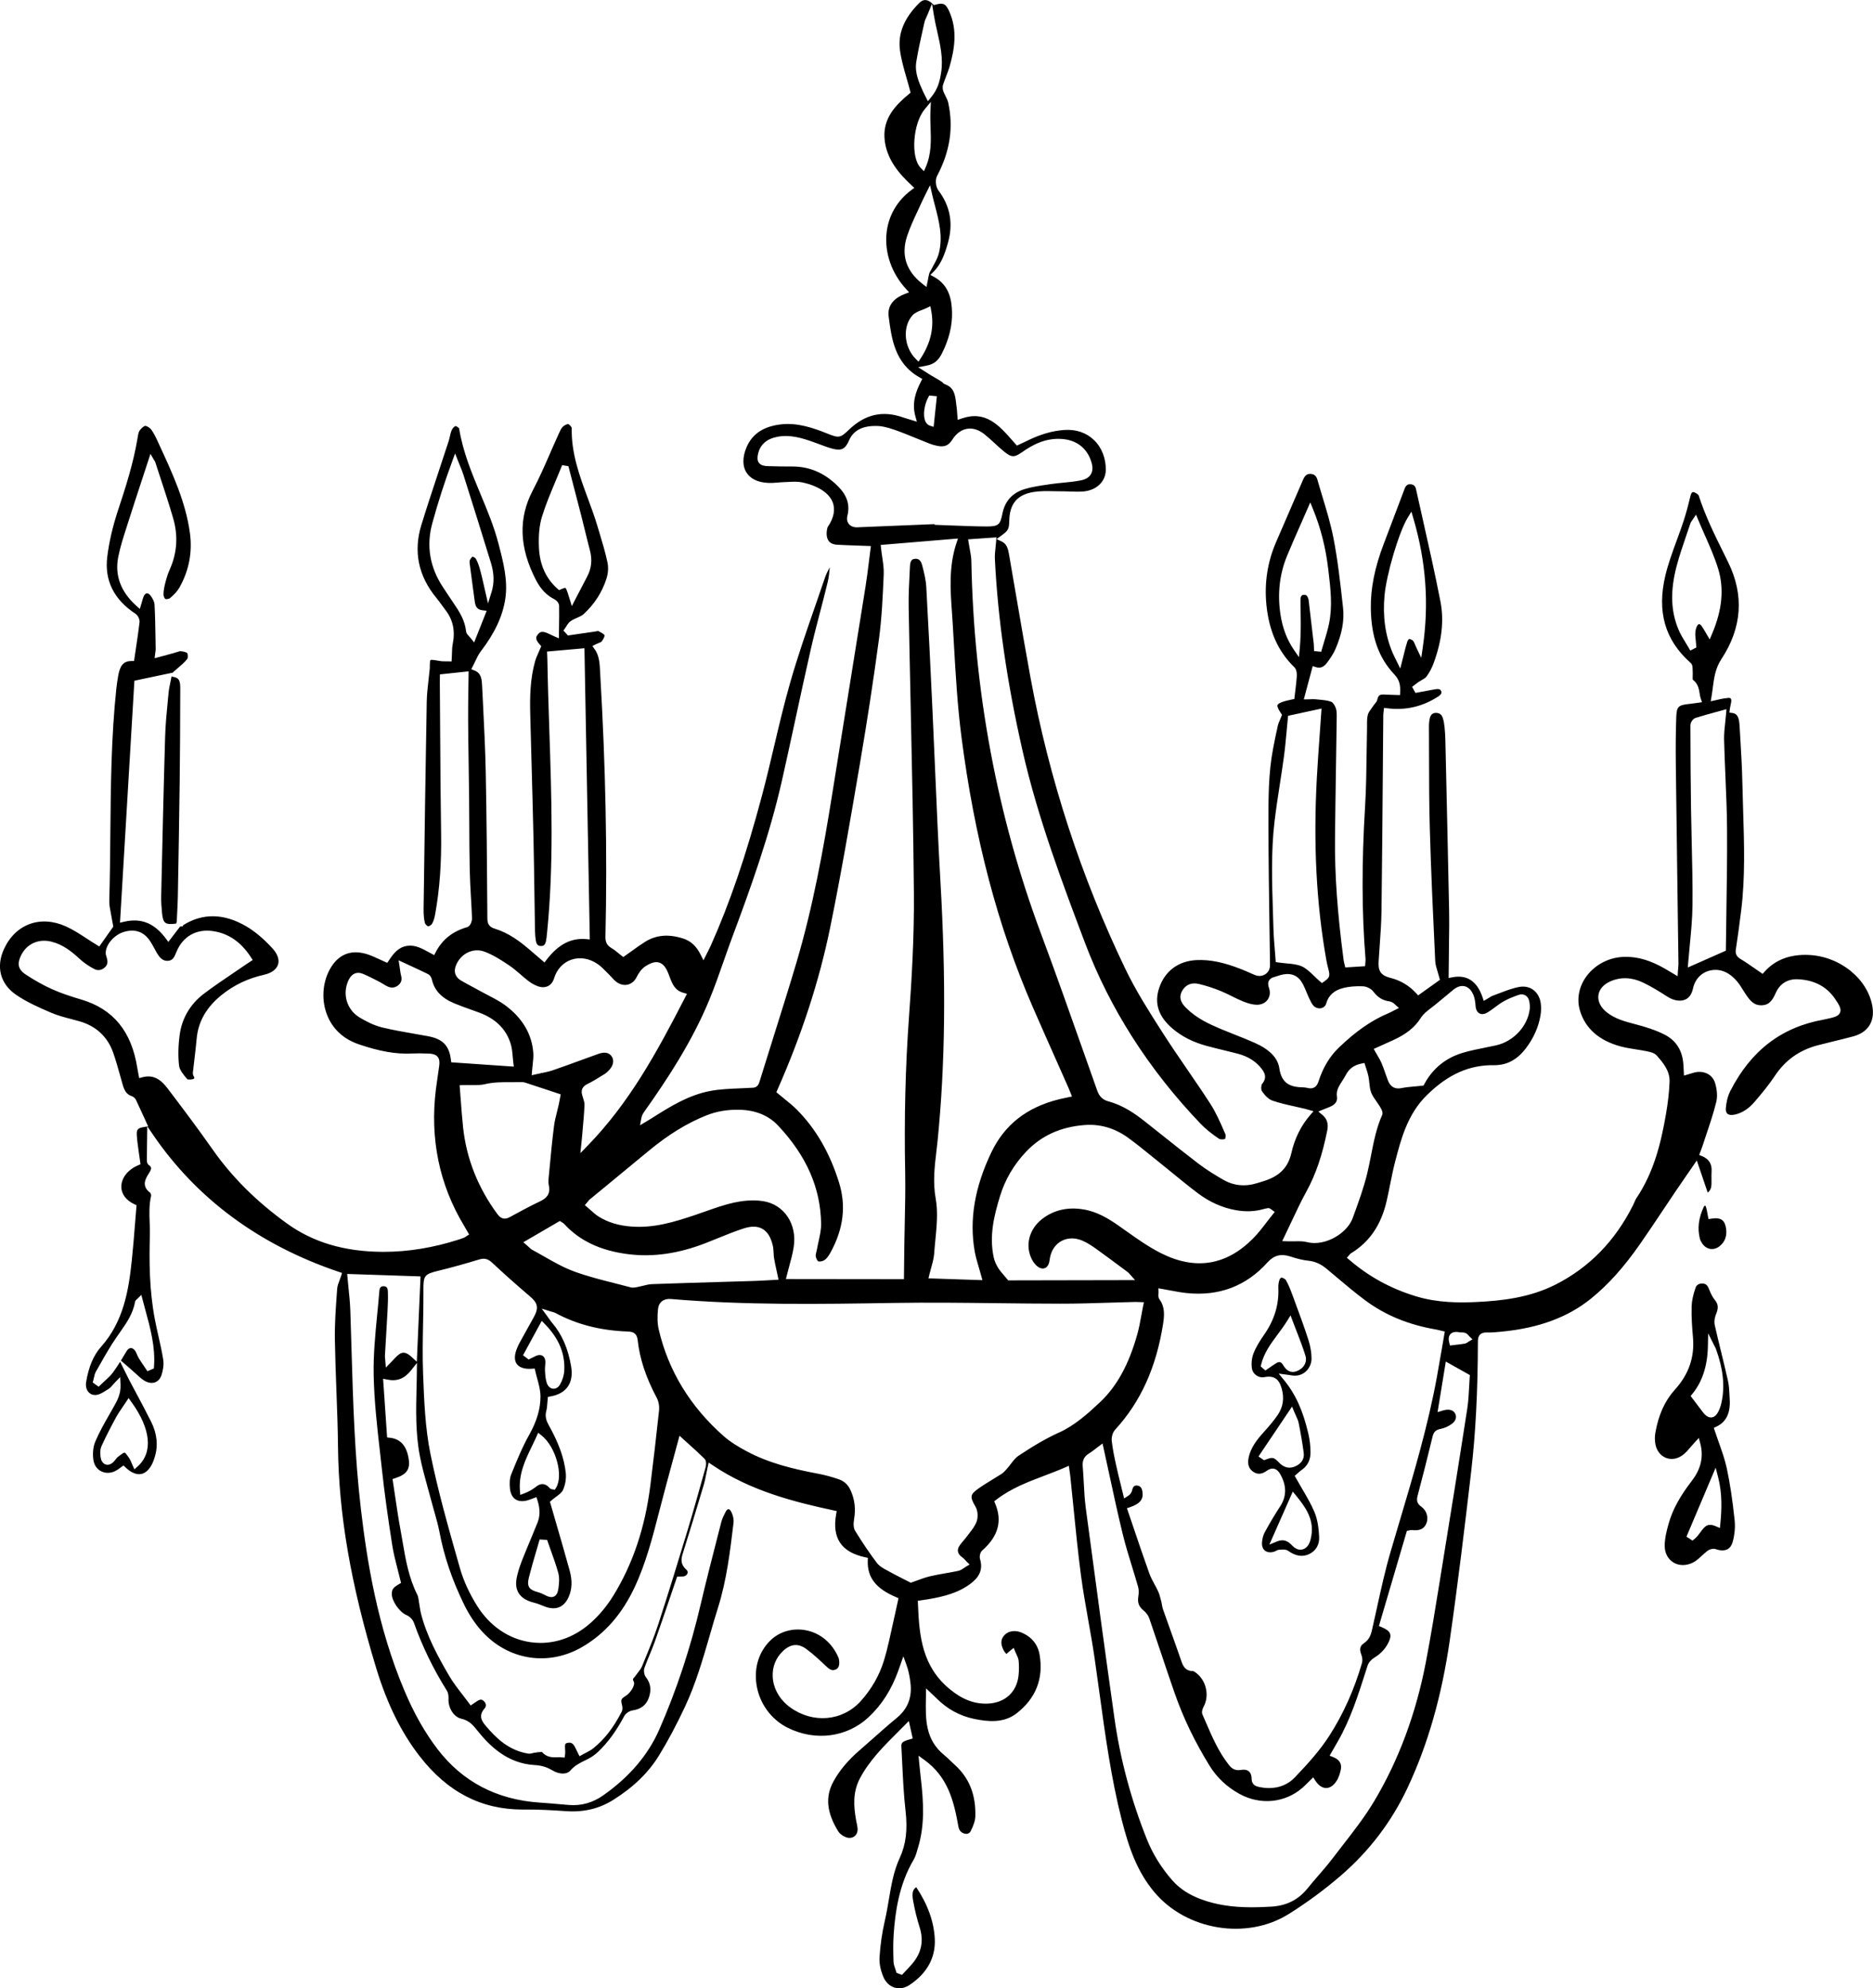 <?xml version="1.0" encoding="UTF-8"?>
<svg id="Layer_2" data-name="Layer 2" xmlns="http://www.w3.org/2000/svg" viewBox="0 0 367.441 389.981">
  <g id="Layer_1-2" data-name="Layer 1">
    <g>
      <path d="m354.755,187.3c-3.622-.14-6.513.967-8.596,3.3l-.37.415-.46-.314c-.332-.226-.658-.452-.98-.676l-.183-.127c-.92-.641-1.781-1.242-2.688-1.783-.802-.479-1.076-1.032-.941-1.908.347-2.269.678-4.686,1.041-7.608.801-6.449.593-13.064.391-19.463-.058-1.819-.115-3.618-.151-5.416-.061-3.155-.254-6.37-.441-9.48l-.113-1.899c-.1-1.69-.473-2.365-1.377-2.49l-.62-.087.078-.62c.036-.287.098-.572.158-.847.097-.436.195-.887.103-1.144-.097-.261-.207-.341-1.14-.19-.153.024-.266.041-.376.055-.32.039-.645.117-.989.199-.221.053-.397.095-.579.134l-.918.199.159-.926c.095-.551.164-1.094.234-1.628l.009-.073c.257-1.975.498-3.834,1.7-5.66,4.042-6.148,4.486-12.537,1.319-18.989l-.787-1.595c-1.824-3.686-3.706-7.488-4.992-11.486-.062-.191-.639-.617-1.049-.674-.117-.013-.377-.051-.593.856-.473,1.99-.889,3.502-1.351,4.903-.408,1.242-.865,2.488-1.307,3.693-.834,2.271-1.68,4.574-2.234,6.892-1.7,7.107-.083,12.716,4.943,17.145.384.339.392.862.399,1.282.002.123.003.214.011.295.028.283.016.605.005.889-.017.447-.011.727.016.835,1.044.789,1.206,1.826,1.337,2.662.06.385.113.718.222,1.029l.257.733-1.311.182c-.397.057-.733.105-1.071.14-2.324.236-2.599.509-2.677,2.666-.101,2.753-.128,5.78-.084,9.525.102,8.521.219,17.042.336,25.563l.179,13.147c.004.316-.026.638-.054.95l-.012.135c-.011.127-.022.26-.032.404l-.071,1.029-1.56-.929c-.309-.185-.573-.342-.839-.496-2.839-1.652-5.334-2.408-7.89-2.373-3.001.021-5.832,1.44-7.576,3.797-1.494,2.019-1.966,4.471-1.294,6.727,1.051,3.529,3.744,5.901,8.008,7.051.957.259,1.976.417,2.962.571.662.102,1.343.208,2.024.347l.093.018c.675.137,1.509.305,1.99.852,1.153,1.313,2.589,2.947,2.508,5.133-.075,1.992-.31,4.1-.72,6.442-.958,5.489-2.325,11.28-5.811,16.438-.143.209-.248.463-.36.732-.078.183-.155.364-.241.539-3.494,7.029-8.622,12.291-15.242,15.64-5.103,2.581-10.602,3.17-15.309,3.404-3.57.177-7.804.185-12.087-1.117-4.929-1.499-9.196-3.834-13.048-7.139l-.486-.419.495-.572c.064-.083.162-.21.322-.308,3.615-2.191,5.896-5.536,6.979-10.225.24-1.049.45-2.082.679-3.228.306-1.522.623-3.095,1.026-4.64,1.127-4.318,2.404-9.209,6.196-12.924,4.175-4.094,8.347-5.947,13.196-5.867,2.459.013,4.469-1.041,6.157-3.23,1.541-1.998,2.523-4.167,2.92-6.449.154-.892.172-1.768.054-2.532-.166-1.096-.692-2.012-1.48-2.582-.746-.539-1.674-.734-2.671-.565-1.284.218-2.565.71-3.803,1.186-.497.191-.994.382-1.494.557-.191.067-.393.196-.625.345-.159.101-.289.183-.43.265l-.667.387-.25-.731c-1.068-3.129-3.05-4.441-5.883-3.898l-.763.146.029-2.489c.013-1.046.025-2.062.033-3.077.005-.525.012-1.05.018-1.575l.008-.628c.024-1.636.051-3.49.015-5.267-.202-10.03-.43-20.06-.658-30.091l-.081-3.551c-.019-.866-.075-1.74-.164-2.595-.074-.684-.176-1.22-.324-1.687-.221-.7-.663-1.041-1.352-1.041-.018,0-.036,0-.055 0-.619.017-.989.359-1.165,1.078-.111.456-.162,1.002-.159,1.671.01,1.838.013,3.677.016,5.516v.14c.008,4.676.016,9.511.15,14.26.234,8.404.636,16.932,1.024,25.18l.04.842c.031.66.244,1.35.471,2.079l.033.108c.105.346.213.7.305,1.065l.107.42-4.265,3.048-.38-.413c-1.412-1.535-3.082-2.528-5.108-3.036-2.03-.507-2.367-1.572-2.263-3.239.059-.963.128-1.927.196-2.891.166-2.332.337-4.725.366-7.072.115-8.922.186-17.999.256-26.776l.001-.224c.029-3.775.059-7.55.092-11.325.001-.195.027-.391.051-.574l.095-.838.638.077c3.612.445,6.868-.31,9.97-2.294.859-.549.667-.939.575-1.125-.133-.274-.313-.467-1.285-.289l-3.731.692-.657-1.184.657-.51c.179-.143.362-.286.552-.417.197-.136.413-.258.628-.38.418-.236.781-.441.97-.694.567-.76,1.058-1.678,1.417-2.655,1.621-4.413,2.057-8.371,1.332-12.098-1.064-5.469-2.349-11.164-3.483-16.189-.439-1.946-.876-3.892-1.308-5.839-.135-.613-.472-.918-1.06-.96-.481-.036-.885.107-1.185.901l-1.332,3.526c-.919,2.433-1.837,4.865-2.765,7.293-1.755,4.591-2.581,8.724-2.524,12.637.082,5.58,1.549,9.693,4.617,12.943,1.028,1.086,1.198,2.156,1.138,3.429l-.029.625-1.411-.044c-.558-.016-1.098-.032-1.637-.06-.957-.05-1.197.126-1.415,1.027-.079.326-.282.561-.446.749-.073.084-.125.142-.164.204-.144.221-.302.437-.463.651-.336.454-.652.882-.77,1.314-.169.627-.165,1.318-.161,2.05.001.26.002.518-.004.774-.038,1.63-.06,3.261-.081,4.893-.045,3.368-.09,6.82-.297,10.208-.683,11.169-.656,20.967.083,29.954.018.209,0,.417-.023.647l-.059.803-3.886.248-.189-.777c-.053-.206-.104-.405-.131-.607-1.229-9.268-1.768-16.863-1.698-23.899.047-4.712.12-9.423.192-14.135l.029-1.865c.038-2.497.076-4.994.108-7.491l.002-.21c.011-.655.022-1.325-.164-1.861-.204-.587-.607-1.153-.896-1.263-.712-.269-1.56-.346-2.381-.422-.268-.024-.512-.047-.753-.074-.293-.033-.604-.018-.932-.001-.196.009-.343.016-.488.018l-.839.013,1.748-6.526.63.197c.883.275,1.553-.002,2.238-.932.552-.75,1.172-1.647,1.59-2.609,1.282-2.96,1.771-5.599,1.497-8.067l-.056-.512c-.488-4.409-.987-8.913-1.841-13.271-.523-2.659-1.327-5.318-2.104-7.891l-.04-.133c-.334-1.106-.668-2.211-.98-3.32-.208-.739-.593-1.097-1.25-1.159-.743-.073-1.188.246-1.574,1.136-1.56,3.599-3.117,7.199-4.673,10.801l-.648,1.5c-1.651,3.822-2.283,7.913-1.876,12.158.501,5.2,2.296,9.229,5.487,12.317.497.482.513,1.363.478,1.845-.065.919-.173,1.811-.289,2.755l-.195,1.631-.453.09c-1.728.345-2.682.71-2.835,1.084-.075.184-.017.621.685,1.647l.19.277-.124.313c-.073.188-.151.37-.227.548l-.04.094c-.163.377-.332.765-.419,1.135-.353,1.507-.65,3.025-.948,4.579-.925,4.818-.913,9.82-.902,14.657l.002.939c.01,6.319.104,12.748.194,18.967l.019,1.287c.031,2.191.063,4.382.091,6.573.01.742-.321,1.392-.908,1.784-.603.402-1.395.456-2.117.143l-.741-.324c-.66-.291-1.317-.581-1.972-.836-3.392-1.325-6.056-1.869-8.65-1.749-3.53.149-6.202,2.109-7.329,5.379-1.055,3.056-.193,5.703,2.633,8.092,1.779,1.506,3.902,2.59,6.486,3.313,1.143.321,2.325.605,3.467.88.926.222,1.842.442,2.752.682,2.054.544,3.591,1.502,4.697,2.93.446.577,1.276,1.65.13,3.014-.202.241-.24,1.078-.062,1.358.61.951,1.376,1.661,2.047,1.899,1.431.506,2.965.844,4.448,1.17.641.141,1.282.282,1.918.437.162.039.324.086.498.137l1.234.353-.651.753c-1.803,2.084-3.047,4.599-3.697,7.475-.839,3.718-3.439,4.936-6.123,5.698-.117.033-.233.07-.349.107l-.194.061c-2.39.75-4.64.528-6.694-.657-1.388-.799-3.193-1.879-4.847-3.141-2.423-1.85-4.913-3.831-7.109-5.579-1.14-.908-2.281-1.816-3.426-2.718-1.915-1.509-4.258-3.156-7.118-3.924-1.138-.307-1.805-.947-2.229-2.141-.845-2.38-1.686-4.761-2.526-7.142-2.737-7.753-5.568-15.77-8.504-23.64-8.584-23.004-13.178-47.578-13.654-73.041-.013-.749-.156-1.518-.306-2.333-.079-.422-.156-.84-.221-1.27l-.102-.68,5.545-.388-.054.731c-.03.407-.072.805-.113,1.197-.085.78-.169,1.563-.134,2.311.579,11.811,2.363,24.151,5.45,37.723,2.982,13.101,7.894,26.105,12.229,37.578,4.876,12.901,12.497,24.827,22.655,35.454.95.994,2.138,1.965,3.634,2.968.241.163.965.169,1.207.008.045-.078.151-.677.034-.94l-.193-.442c-.819-1.876-1.661-3.801-2.761-5.503-1.444-2.235-2.978-4.473-4.462-6.638l-.062-.091c-1.651-2.408-3.358-4.898-4.966-7.418-2.498-3.911-5.083-7.956-7.124-12.193-8.713-18.086-14.983-37.309-18.635-57.136-.98-5.325-1.909-10.749-2.808-15.995l-.051-.298c-.456-2.665-.912-5.328-1.376-7.991-.198-1.135-.432-2.043-1.47-2.53l-.975-.458.873-.631c1.458-1.055,1.579-1.282,1.625-3.041.086-3.27,1.586-5.035,4.721-5.555,1.309-.217,2.658-.189,3.962-.16l.191.004c.414.009.828.017,1.241.014.508-.007.994.012,1.486.03l.208.007c.9.031,1.791.061,2.639.002,2.589-.18,4.433-1.894,4.484-4.166.051-2.308-.796-4.471-2.322-5.934-1.501-1.436-3.494-2.117-5.767-1.967-2.367.151-4.779.851-7.376,2.14-.338.168-.68.326-1.015.48l-.959.446-.78-.885c-2.747-3.119-5.338-6.063-10.06-4.43l-.777.269-.101-1.345c-.023-.347-.044-.67-.089-.99-.037-.262-.069-.527-.099-.792-.209-1.793-.374-3.209-2.253-3.886-.237-.086-.373-.258-.452-.374-.483-.324-.946-.593-1.395-.853l-.874-.51c-.176-.105-.348-.214-.594-.373l-1.896-1.207,1.585-.295c1.703-.316,2.461-1.19,3.076-2.405,1.384-2.732,2.051-5.456,1.983-8.096-.06-2.351-.512-5.26-3.502-6.902l-.742-.408.598-.597c1.599-1.594,2.302-3.759,2.836-5.663,1.077-3.836.469-7.207-1.859-10.306-.543-.723-.668-2.08-.262-2.849,2.534-4.797,3.248-9.497,2.183-14.366-.092-.42-.308-.852-.517-1.271-.158-.319-.314-.635-.437-.957-.162-.426-.18-.935-.05-1.328.171-.512.366-1.017.56-1.522.284-.74.569-1.482.773-2.218.867-3.126,1.535-6.821-.092-10.526-.692-1.576-1.17-1.828-2.696-1.414l-.34.093-.259-.242c-1.013-.943-1.805-.988-2.645-.148-2.961,2.963-4.193,5.981-3.765,9.226.238,1.805.744,3.559,1.278,5.416l.025.088c.233.811.468,1.628.68,2.457l.1.39-.311.257c-2.652,2.184-5.068,4.741-4.806,8.633.279,4.114,2.976,7.109,5.293,9.259l.558.52-.612.455c-2.797,2.08-4.517,5.099-4.843,8.499-.37,3.841,1.018,7.795,3.806,10.847l.625.685-.866.334c-1.613.622-3.469,1.891-3.143,4.403.556,4.319,1.187,9.215,6.066,11.949l.531.298-.276.543c-.946,1.849-1.814,4.095-1.095,6.732l.305,1.113-1.761-.539c-.387-.116-.678-.203-.964-.304-3.984-1.397-7.451-.608-10.594,2.416-1.686,1.622-1.962,1.674-4.219.767-2.69-1.08-5.835-2.198-9.145-1.81-3.414.402-5.613,1.867-6.724,4.479-.851,2.001-.828,3.809.064,5.09.938,1.344,2.747,2.026,5.097,1.907.348-.017.695-.045,1.042-.073.479-.039.968-.079,1.452-.091.247-.006.496-.019.746-.032.811-.04,1.648-.084,2.471.088,3.095.649,5.283,2.057,6.003,3.863.588,1.471.255,3.137-.99,4.954-.293,1.045-.216,2.057.203,2.648.329.463.891.723,1.669.771,1.104.068,2.23.107,3.319.145l3.317.116-.092.693c-.103.779-.197,1.546-.291,2.304l-.022.172c-.206,1.66-.402,3.228-.657,4.819-1.154,7.241-2.321,14.48-3.487,21.719-1.02,6.329-2.039,12.657-3.05,18.987-1.69,10.559-3.709,21.873-7.028,33.064-1.428,4.812-2.96,9.677-4.441,14.382-.961,3.05-1.906,6.054-2.832,9.065-.315,1.027-1.061,1.043-1.506,1.053l-.203.007c-.698.041-1.404.071-2.111.1-1.92.08-3.907.162-5.782.51-4.316.801-8.117,3.209-11.471,5.334-.241.154-.487.301-.733.447l-1.587.956.253-1.385c.117-.63.402-1.033.631-1.356,4.366-6.159,9.289-13.571,12.716-21.881,1.023-2.478,1.928-5.061,2.803-7.559.542-1.547,1.1-3.139,1.681-4.694,3.605-9.649,7.329-19.978,9.776-30.827.927-4.105,1.831-8.288,2.706-12.334l.07-.324c.923-4.264,1.877-8.672,2.861-12.997.554-2.446,1.198-4.91,1.82-7.293.488-1.868,1.025-3.918,1.509-5.942.218-.913.311-1.899.4-2.852.001-.005.001-.01.002-.016-.349.654-.702,1.319-.927,1.986-.638,1.883-1.289,3.762-1.942,5.641-1.684,4.847-3.424,9.86-4.866,14.881-1.191,4.146-2.202,8.428-3.18,12.568-.711,3.018-1.512,6.419-2.377,9.67-3.119,11.742-6.316,21.108-10.06,29.476-.147.33-.311.653-.505,1.035l-.925,1.845-.568-1.133c-.84-1.673-1.933-2.674-3.439-3.15-2.865-.904-5.296-.691-7.436.648-.906.569-1.76,1.185-2.666,1.838-.415.299-.822.593-1.237.884l-.381.267-.37-.283c-.184-.141-.368-.291-.556-.445-.445-.364-.911-.747-1.393-1.024-1.07-.615-1.201-1.454-1.183-2.27.374-16.456.039-33.284-1.024-51.446l-.029-.56c-.081-1.59-.158-3.089-1.077-4.372l-.431-.599.657-.335c.186-.095.38-.175.566-.251.236-.096.529-.214.605-.317.443-.598.59-1.072.551-1.205-.074-.249-.897-.673-1.206-.832-.07-.019-.364.041-.477.063-.105.02-.207.038-.306.053-1.201.168-2.4.345-3.601.522l-1.586.233-.892-.968.31-.421c.083-.115.16-.241.238-.368.24-.392.494-.806.91-1.085.394-.264.823-.454,1.24-.636.498-.22.963-.426,1.283-.721,2.096-1.933,3.595-4.255,4.452-6.9.344-1.058.426-2.217.225-3.18-.408-1.959-1.004-3.933-1.581-5.842l-.409-1.363c-.537-1.808-1.21-3.628-1.861-5.389-1.627-4.401-3.3-8.925-3.169-13.851-.018-.152-.447-.675-.679-.734-.172-.042-.717.171-1.072.512-.321.311-.546.818-.765,1.308l-.124.275c-.545,1.191-1.07,2.391-1.593,3.592-1.051,2.409-2.138,4.9-3.389,7.273-2.894,5.492-2.694,11.262.614,17.642.913,1.761,2.086,2.984,3.587,3.739.385.192.932.718.944,1.283.024,1.334.005,2.657-.015,4.058l-.033,2.33-.871-.374c-.22-.094-.446-.204-.673-.315-1.464-.71-2.078-.882-2.744.147-.317.49-.164.974.561,1.785l.267.298-.153.368c-.129.313-.261.611-.391.901-.263.593-.5,1.128-.653,1.664-.989,3.481-1.046,7.065-.96,10.419.064,2.506.133,5.012.2,7.518l.042,1.525c.137,4.98.273,9.953.385,14.925.086,3.843.143,7.75.197,11.528.033,2.303.067,4.608.107,6.912.011.743.065,1.389.162,1.976.153.917.564,1.059.986,1.077.402.018.817-.079,1.007-.96.101-.47.148-.971.193-1.457l.03-.296c1.322-13.091.874-26.465.443-39.399l-.005-.128c-.153-4.604-.311-9.364-.388-14.045-.003-.21-.014-.42-.022-.588l-.043-.882,7.339-.65,1.053,57.114-.704-.063c-2.99-.263-5.451,1.021-7.782,4.047l-.408.53-1.746-1.498c-.451-.386-.889-.763-1.33-1.137-1.773-1.507-3.952-3.159-6.666-3.986-1.042-.318-1.451-.874-1.46-1.982l-.015-2.007c-.062-8.708-.127-17.711-.304-26.667-.09-4.563-.322-9.173-.546-13.632l-.158-3.177c-.067-1.405-.125-2.618-1.488-3.171l-.648-.262.324-.62c.144-.274.273-.549.4-.819l.049-.103c.33-.702.638-1.358,1.093-1.954,2.76-3.614,4.289-6.887,4.809-10.302.549-3.59-.39-7.195-1.298-10.682l-.056-.213c-.855-3.291-2.195-6.505-3.491-9.613-1.725-4.137-3.498-8.395-4.213-12.936-.057-.105-.543-.453-.703-.453-.113.015-.52.33-.706.712-.19.391-.295.846-.406,1.328-.077.333-.157.674-.263,1.002-.608,1.869-1.226,3.734-1.844,5.598-1.165,3.515-2.369,7.144-3.476,10.733-1.61,5.225-.607,10.068,2.98,14.396.388.467.746.964,1.093,1.444.224.312.45.624.683.929,1.454,1.899,1.906,4.077,1.38,6.659-.106.519-.122,1.074-.14,1.715-.011.358-.022.692-.044,1.047l-.036.616-.619-.021c-.093-.003-.196-.002-.313-.001-.461.008-.934.01-1.406-.077-.524-.097-1.617-.296-1.796-.172-.144.149-.141,1.185-.14,1.627,0,.084-.012.167-.026.249-.069.7-.145,1.361-.22,2.021-.159,1.398-.324,2.832-.35,4.254-.242,13.324-.423,26.289-.618,40.643-.015,1.134.07,2.028.267,2.812.055.214.462.589.624.611.141.015.595-.218.748-.464.362-.585.53-1.34.637-1.933.871-4.84,1.25-10.007,1.159-15.795-.107-6.862-.151-13.842-.192-20.591l-.003-.437c-.017-2.824-.035-5.646-.056-8.47-.001-.275.003-.548.006-.799l.012-.922,5.631-.597-.008.713c-.011.927-.025,1.85-.04,2.771-.031,1.962-.063,3.992-.05,5.984.018,2.815.059,5.632.101,8.448l.005.338c.032,2.139.064,4.279.087,6.419.019,1.815.028,3.63.036,5.445.011,2.754.024,5.876.09,8.948.039,1.788.143,3.593.242,5.339.076,1.327.151,2.654.201,3.981.018.507-.252,1.588-.957,1.79-2.855.82-4.872,2.427-6.165,4.913l-.298.571-1.027-.556c-1.417-.774-2.748-1.502-4.309-1.256-1.727.276-2.673,1.519-3.568,2.878l-.295.447-.489-.215c-.374-.163-.735-.329-1.088-.493-.73-.337-1.419-.655-2.121-.899-3.103-1.076-5.625-.245-7.294,2.404-1.644,2.61-2.004,6.101-.937,9.11.72,2.032,2.404,4.736,6.345,6.076,4.091,1.392,7.288,1.949,10.355,1.801.988-.048,2.061-.042,3.377.016.614.027,1.299.123,1.719.621.418.496.394,1.184.317,1.791-.095.737-.204,1.471-.314,2.206l-.03.198c-.11.741-.219,1.482-.31,2.226-1.183,9.657.663,18.624,5.488,26.653.175.292.344.587.511.881l.521.907-.71.458c-.105.071-.208.143-.347.195-.3.117-.608.222-.916.322-4.99,1.611-9.97,2.428-14.799,2.428l-.241-.001c-7.478-.043-13.608-1.868-18.747-5.58-5.982-4.321-10.746-9.067-14.565-14.508-2.911-4.151-5.97-8.205-8.854-12.002-1.522-2.003-2.985-2.648-4.885-2.158l-.655.169-.217-1.133c-.065-.329-.118-.598-.159-.868-1.121-7.161-4.718-11.548-10.993-13.408-1.843-.547-3.809-1.169-5.686-2.01-1.727-.775-3.492-1.758-5.25-2.925-1.779-1.183-1.468-2.494-.866-3.734,1.088-2.24,3.406-3.299,5.901-2.693,2.273.551,3.983,1.917,5.495,3.312.894.825,1.94,1.55,3.026,2.096.663.333,1.422.195,2.028-.367.507-.467.615-1.05.351-1.892l-.03-.096c-.08-.247-.179-.557-.17-.894.054-1.655,1.711-3.522,3.62-4.077,2.032-.594,3.727-.056,4.9,1.552.407.558.731,1.159,1.044,1.741l.072.131c.129.237.257.475.393.707.645,1.109,1.247,1.561,2.075,1.561,1.009-.013,1.333-.652,1.751-1.703,1.226-3.072,3.916-4.618,7.193-4.13,3.056.455,5.492,2.136,7.446,5.139l.344.528-.841.554c-.205.134-.391.255-.574.381-.824.57-1.657,1.132-2.489,1.694-1.882,1.272-3.829,2.586-5.679,3.989-2.675,2.03-4.317,4.829-4.748,8.095-.288,2.176-.326,4.198-.114,6.012.097.845.858,1.784,1.63,2.674.09.045.708.101,1.14-.044.116-.038.194-.1.217-.17.031-.091-.011-.23-.115-.386-.223-.328-.172-.706-.135-.982l.017-.123c.08-.718.164-1.441.25-2.166.159-1.342.323-2.729.446-4.098.307-3.394,1.942-6.224,4.999-8.652,2.394-1.904,5.077-3.172,8.201-3.879,1.481-.335,2.463-1.05,2.765-2.013.296-.943-.09-2.064-1.088-3.156-1.722-1.888-3.457-3.348-5.158-4.342-4.382-2.557-8.555-2.624-12.404-.198l-.011.208-.457.03c-.025.011-.062.018-.104.022l-2.297,3-.502-.672c-2.254-3.016-4.847-4.061-8.158-3.287l-.828.194,2.826-47.465,7.411-1.562-.014.076.291-.265c.246-.223.498-.439.749-.654l.101-.086c.68-.58,1.321-1.127,1.828-1.769.147-.187.164-.868-.011-1.165-.049-.064-.452-.284-1.228-.36-.224-.021-.524.08-.842.186-.176.06-.346.118-.513.162-.686.183-1.37.369-2.109.57l-1.698.46.115-.935c.016-.126.031-.235.045-.331l.012-.084c.026-.165.044-.268.041-.372l-.036-2.128c-.033-2.185-.068-4.444-.189-6.69-.026-.479-.313-1.117-.789-1.749-.231-.306-.501-.469-.741-.438-.247.033-.474.266-.621.637-.109.274-.188.557-.281.885l-.045.159c-.038.134-.078.273-.122.417l-.29.958-.743-.672c-3.018-2.735-4.193-5.933-3.493-9.505.379-1.936.988-3.827,1.577-5.656l.325-1.015c.944-2.974,1.942-6.009,2.822-8.686l1.598-4.878.713,1.218c.029.034.174.222.253.465.331,1.028.668,2.053,1.005,3.077.847,2.576,1.722,5.235,2.488,7.88.994,3.428.772,6.794-.661,10.003-.328.734-.605,1.553-.847,2.502-.191.746-.396,1.61-.393,2.433.001.371.246.815.342.874.161.08.728.013.909-.139.88-.729,1.497-1.422,1.889-2.119,1.868-3.325,2.555-6.919,2.044-10.682-.828-6.076-3.421-11.687-5.929-17.113l-.214-.47c-.419-.917-.844-1.849-1.401-2.64-.303-.433-.949-.784-1.207-.784-.004,0-.008 0-.011 0-.2.009-.699.34-1.111.936-.221.321-.302.836-.38,1.334l-.044.268c-.806,4.779-2.26,9.36-3.805,14.021-1.048,3.16-1.758,6.23-2.114,9.128-.566,4.629,1.3,8.388,5.545,11.17.489.321.856,1.115.786,1.699-.215,1.778-.478,3.548-.734,5.259l-.34,2.301-.543.005c-1.51.015-2.236.857-2.589,3.003-.125.757-.253,1.562-.338,2.352-1.008,9.427-1.097,19.081-1.182,28.416-.038,4.301-.077,8.688-.204,13.054-.015.524.009.974.074,1.377.137.838.294,1.675.456,2.526l.255,1.365-2.75,3.896-.505-.309c-.656-.399-1.299-.817-1.937-1.234-1.389-.906-2.7-1.762-4.131-2.403-4.987-2.238-9.86-.455-12.117,4.435-1.614,3.498-.737,6.853,2.347,8.975,2.071,1.426,4.464,2.492,6.938,3.548,1.236.528,2.596.885,3.912,1.23.531.14,1.061.279,1.588.429,3.296.941,5.531,3.026,6.645,6.198.51,1.456.93,2.958,1.336,4.41.168.611.327,1.174.489,1.737.358,1.237.742,1.971,1.742,2.311.377.128.735.435.89.764.54,1.136,1.064,2.282,1.586,3.431l.8,1.756-.145.025,1.1,1.613c8.605,12.603,20.885,21.661,36.498,26.92l.59.199-.186.593c-.087.27-.189.541-.293.813-.221.574-.44,1.138-.477,1.667l-.07.977c-.211,2.94-.429,5.979-.383,8.959.052,3.27.175,6.6.294,9.82l.004.114c.139,3.682.279,7.449.317,11.157.135,13.265,2.521,27.074,7.51,43.458,2.111,6.933,4.889,12.563,8.493,17.211,5.467,7.052,12.091,10.481,20.251,10.481l.289-.001c2.809-.029,5.606.137,8.222.318,3.459.239,6.495-.491,9.267-2.234,3.971-2.497,6.909-5.36,8.983-8.754,1.764-2.889,3.425-6.012,5.079-9.547,2.087-4.464,3.482-9.277,4.831-13.931.518-1.788,1.054-3.638,1.622-5.443,1.698-5.397,2.382-11.101,3.042-16.616.09-.75-.125-1.675-.546-2.368-.153-.249-.338-.339-.452-.341-.166.006-.381.2-.531.493-.335.645-.681,1.311-.848,1.969l-.729,2.834c-1.134,4.416-2.308,8.983-3.363,13.493-1.991,8.508-4.717,16.737-8.104,24.459-2.188,4.982-5.897,9.326-11.027,12.911-2.053,1.435-4.302,2.064-6.733,1.857l-1.827-.157c-1.279-.11-2.558-.22-3.837-.306-8.398-.558-15.131-4.065-20.017-10.424-2.479-3.229-4.604-6.961-6.493-11.407-5.378-12.658-7.412-25.716-8.583-35.678-1.235-10.491-1.548-21.178-1.851-31.514-.074-2.518-.148-4.99-.23-7.462-.053-1.531-.216-3.113-.36-4.508-.071-.691-.138-1.346-.194-1.985l-.062-.714,14.389.483-.727,16.74-1.005-.925c-1.662-1.531-2.363-.781-3.64.583-.173.185-.316.336-.461.483l-.977.999-.108-1.395c-.009-.124-.02-.229-.03-.322l-.006-.063c-.022-.221-.04-.396-.029-.575.063-1.092.129-2.184.194-3.277.11-1.816.218-3.631.313-5.447.064-1.221.123-2.524.07-3.845-.034-.857-.388-1-.767-1.027-.397-.028-.835.055-.903.908-.124,1.54-.273,3.081-.425,4.621-.38,3.911-.769,7.903-.695,11.812.095,5.118.689,10.341,1.263,15.391.131,1.154.256,2.257.376,3.36.478,4.381,1.118,9.065,2.013,14.738.247,1.573.658,3.168,1.056,4.71l.041.16c.175.679.35,1.359.511,2.04l.11.459-.41.237c-1.232.711-1.368,1.097-1.399,1.87-.054,1.371,1.484,3.607,2.888,4.199.637.269,1.234.887,1.451,1.503,1.623,4.591,3.793,9.063,6.451,13.293.322.514.359,1.182.333,1.652-.09,1.575.905,3.509,2.528,3.879,1.565.356,2.324,1.307,3.058,2.228,2.421,3.034,5.898,6.554,11.348,6.859,1.281.072,2.364.395,3.405,1.017,1.408.843,2.879.862,3.579.044.833-.976,1.857-1.477,2.846-1.961.232-.113.462-.225.69-.344.648-.337,1.283-.789,1.836-1.306,1.922-1.798,3.565-4.031,5.17-7.028.297-.554.999-1.044,1.632-1.138,1.596-.238,2.622-.993,3.135-2.308.626-1.6.467-2.971-.485-4.191-.372-.478-.5-1.298-.294-1.868.301-.831.642-1.661.972-2.463l.028-.067c.323-.781.726-1.752,1.056-2.683.987-2.792,1.96-5.65,2.9-8.414l1.451-4.256.645-.012.085 0c.206.002.37.003.521-.022.396-.067.7-.309.793-.63.091-.318-.078-.552-.235-.691-1.228-1.089-1.017-2.18-.723-3.117,1.328-4.226,2.674-8.628,4.115-13.459.219-.738.377-1.531.528-2.298.081-.406.161-.81.253-1.229l.199-.915.776.525c7.527,5.094,16.205,7.248,23.748,8.866l.599.129-.108.604c-.846,4.705,1.017,7.471,5.697,8.457l.523.11-.02.534c-.125,3.294,1.585,5.506,5.545,7.173l.485.204-.667,3.054c-.391,1.79-.774,3.545-1.177,5.295-.278,1.208-.622,2.633-1.062,4.039-.877,2.808-2.376,5.414-4.452,7.747-3.56,3.993-9.398,4.536-13.882,1.294-2.051-1.484-3.304-3.657-3.436-5.96-.117-1.993.621-3.825,2.076-5.159,1.496-1.371,2.977-1.478,4.524-.328,1.431,1.061,2.743,2.287,3.966,3.453.724.691,1.143.752,1.602.623.568-.162.855-.566.879-1.233.018-.496-.037-.899-.164-1.196-1.207-2.808-3.492-4.744-6.27-5.312-2.576-.528-5.193.187-7.002,1.912-2.284,2.175-3.304,5.346-2.799,8.7.555,3.684,2.851,6.862,6.143,8.501,5.396,2.687,11.617,1.873,15.848-2.078,2.584-2.413,4.495-5.409,5.843-9.159l.984-2.789.605,1.667c.466,1.284.657,2.513.783,3.546.347,2.858-.535,5.11-2.698,6.885-1.546,1.27-3.071,2.623-4.547,3.931-.938.833-1.849,1.641-2.769,2.436-2.234,1.928-3.897,3.912-5.083,6.066-1.655,3.001-1.353,6.127.952,9.838.233.375.704.757,1.259,1.02.675.323,1.35.305,1.854-.049.483-.34.722-.936.654-1.635-.035-.349-.107-.693-.183-1.056l-.034-.167c-.038-.184-.075-.367-.107-.552-.417-2.424-.652-5.265.766-7.947,1.869-3.54,4.613-6.277,7.515-9.174l.135-.134c.383-.382.768-.766,1.151-1.155l.818-.825.765,3.427-.574.165c-1.708.493-1.695.724-1.64,1.696.059,1.057.11,2.115.16,3.174.145,2.994.294,6.089.641,9.104.435,3.784.081,6.657-1.148,9.314-1.186,2.564-1.664,5.4-2.125,8.143-.229,1.357-.463,2.738-.775,4.084-.546,2.352-.901,4.795-1.053,7.261-.07,1.131.187,2.465.724,3.757.45,1.088,1.237,1.853,2.217,2.155.949.294,1.981.116,2.912-.491,3.451-2.258,5.176-5.392,4.987-9.065-.173-3.388-1.364-6.706-3.639-10.136-.705.464-.87,1.209-.614,2.639.325,1.82.754,3.571,1.274,5.205.851,2.667.385,5.007-1.427,7.157-.357.426-.743.834-1.116,1.229l-.148.156c-.159.168-.32.336-.477.506l-.293.315-1.067-.408-.089-.305c-.044-.157-.101-.313-.156-.47-.17-.481-.327-.924-.341-1.412-.056-1.674-.099-3.456.02-5.232.287-4.28.993-9.828,3.933-14.78.343-.575.547-1.29.745-1.981l.131-.451c1.273-4.257,1.118-8.593.494-13.795-.072-.607-.131-1.214-.192-1.851l-.229-2.309,1.142.824c4.607,3.32,5.782,8.034,6.667,12.98.142.796.427,1.181,1.051,1.424.567.225,1.124.058,1.357-.401.61-1.193.905-2.129.928-2.944.122-4.222-1.194-7.52-4.023-10.084-.244-.221-.48-.448-.718-.676l-.082-.078c-.405-.392-.822-.796-1.26-1.151-3.76-3.056-3.688-7.004-3.613-11.184l.033-1.906,1.493,1.404c.239.222.42.39.593.564,2.056,2.066,4.504,3.409,7.279,3.994,2.74.577,5.884.897,8.425-1.093,3.771-2.955,5.278-6.822,4.481-11.493-.342-2.005-1.566-3.502-3.541-4.332-1.258-.525-2.566-.333-3.342.489-.766.808-.814,1.763-.156,3.007.155.292.342.54.529.705.073-.063.151-.134.218-.196.185-.168.369-.335.551-.478l.664-.522.317.782c.066.161.141.318.215.473.183.382.391.814.437,1.289.091.926.083,1.896-.022,2.882-.35,3.262-2.674,5.371-6.065,5.503-2.632.091-4.987-.816-7.459-2.863-5.33-4.417-5.966-10.194-6.21-16.739l-.02-.57,1.131-.162c.361-.05.686-.096,1.01-.153,2.937-.509,5.995-1.254,8.461-3.24,1.636-1.319,2.145-2.782,1.603-4.603-.153-.512-.011-1.327.442-1.725,3.13-2.756,3.957-5.758,2.526-9.176l-.188-.448.383-.298c2.85-2.22,6.198-3.491,9.435-4.72,1.333-.505,2.709-1.027,4.052-1.616l.767-.337.187,1.324c.047.329.081.563.106.797.193,1.827.376,3.655.558,5.482l.047.47c.44,4.41.894,8.97,1.483,13.438.387,2.923.914,5.889,1.424,8.758.436,2.447.879,4.938,1.243,7.434.341,2.337.661,4.675.98,7.014,1.118,8.171,2.271,16.592,4.345,24.729,1.439,5.651,3.08,10.225,6.405,14.187,6.305,7.513,18.122,9.438,26.347,4.295,3.591-2.244,7.045-4.793,10.268-7.574,5.551-4.789,9.939-10.566,13.043-17.17,4.008-8.529,6.726-18.036,8.308-29.064,1.615-11.27,2.956-22.431,4.164-32.812.891-7.654,1.316-15.805,1.339-25.653.001-.481.054-1.024.436-1.397.442-.428,1.089-.408,1.304-.4.95.026,1.917-.068,2.857-.159l.084-.008c7.23-.695,12.944-2.804,17.468-6.447,3.402-2.743,6.489-6.178,9.712-10.81,1.54-2.211,3.051-4.475,4.513-6.665.806-1.209,1.614-2.417,2.427-3.621.65-.961,1.309-1.917,2.028-2.959l2.116-3.072,2.14,6.304c.474-.362.711-.881.74-1.609.014-.367.008-.735.002-1.103-.007-.475-.014-.964.02-1.447q.144-2.17-1.864-2.991l-.57-.233.358-.949c.099-.253.193-.497.272-.745.228-.707.464-1.411.699-2.114l.11-.329c.686-2.039,1.395-4.147,1.911-6.261.256-1.043.17-2.399-.235-3.72-.245-.799-.754-1.421-1.469-1.798-.812-.429-1.837-.5-2.817-.193l-1.809.544-.106-1.959c-.13-2.837-1.36-4.874-3.656-6.057-1.873-.966-3.962-1.581-5.757-2.055l-.216-.057c-1.832-.483-3.724-.982-5.35-2.234-1.235-.95-1.859-2.18-1.711-3.373.149-1.184 1-2.168,2.397-2.771,2.023-.877,4.17-.789,6.379.262,1.674.796,3.285,1.808,4.791,2.777,1.166.75,2.485.968,3.44.569.778-.323,1.311-1.066,1.541-2.147.408-1.932,1.75-3.285,3.591-3.619,1.794-.326,3.519.395,4.98,2.078.496.573.894,1.212,1.279,1.83.145.233.28.452.421.665.994,1.53,1.79,2.359,3.26,2.3,1.404-.051,2.046-.908,2.739-2.473.777-1.75,2.302-2.705,4.226-2.635,3.249.116,5.735,1.41,7.388,3.846.806,1.186,1.274,1.959.982,2.685-.291.719-1.155.947-2.543,1.237l-.25.055c-.153.035-.306.069-.46.097-8.233,1.483-14.209,6.052-18.27,13.971-.603,1.176-.815,2.485-.887,3.376-.029.357.002.839.31,1.107.288.253.81.312,1.464.166,1.442-.32,2.713-1.144,3.884-2.519,1.412-1.657,2.773-3.287,3.917-5.015,2.067-3.127,4.842-5.11,8.483-6.062,1.027-.269,2.06-.52,3.09-.771,1.287-.313,2.578-.627,3.864-.974,2.831-.767,4.203-2.854,3.762-5.727-.842-5.503-6.38-10.002-12.605-10.243Zm-81.09-58.274c-.173-.345-.32-.637-.447-.936-1.456-3.433-1.981-7.127-1.603-11.293.38-4.186,2.829-12.435,4.521-15.218l.747-1.227.405,1.378c2.476,8.448,3.075,16.706,1.831,25.246l-.299,2.056-.9-1.873c-.124-.257-.22-.489-.307-.698-.156-.376-.264-.64-.396-.77-.236-.231-.631-.378-.795-.361-.033.025-.254.255-.327.477-.253.767-.447,1.552-.67,2.46-.094.382-.19.777-.297,1.193l-.428,1.661-1.036-2.096ZM179.754,12.121c.344-2.121.819-4.247,1.279-6.303l.299-1.342c.095-.433.273-.818.446-1.192.076-.164.147-.318.21-.474l.853-2.097.36,2.235c.169,1.058.413,2.131.648,3.17.608,2.678,1.225,5.4.764,8.215-.267,1.625-.599,3.105-1.966,4.763l-.62.753-.634-1.262c-.123-.24-.23-.451-.327-.664-.778-1.728-1.658-3.685-1.312-5.801Zm1.655,9.303l1.207-1.45-.086,1.885c-.047,1.028-.009,2.09.027,3.118.09,2.541.182,5.167-.918,7.735l-.377.871-.662-.678c-1.985-2.035-1.516-8.687.808-11.48Zm-3.447,24.854c.572-1.726,1.352-3.384,2.106-4.987.324-.691.648-1.383.958-2.079.118-.263.248-.519.39-.797l1.04-2.08.395,1.73c.17.742.364,1.479.555,2.213.803,3.064,1.625,6.2.758,9.466-.208.786-.595,1.496-.97,2.183-.165.302-.322.59-.466.882-.057.119-.126.234-.193.349-.098.164-.188.315-.223.437-.104.37-.175.748-.251,1.168l-.304,1.53-.809-.635c-3.21-2.512-4.215-5.668-2.985-9.381Zm1.036,15.588c.474-.532,1.146-.791,1.859-1.065.314-.121.62-.238.919-.382l.742-.358.156.81c.625,3.261-.047,6.342-2.054,9.416l-.427.657-.553-.556c-2.314-2.323-2.614-6.306-.642-8.522Zm-68.963,53.726l-.368.155-.298-.265c-2.248-1.988-3.47-4.666-3.633-7.961-.124-2.486.073-4.52.599-6.22.717-2.312,1.668-4.576,2.587-6.766.405-.963.796-1.892,1.168-2.826l.191-.477,1.23.212.799,3.069c.565,2.164,1.13,4.328,1.685,6.495.254.998.499,1.998.745,2.999.324,1.32.649,2.642.995,3.957.484,1.84.305,3.52-.548,5.136-.506.959-1.008,1.923-1.552,2.972l-1.46,2.808-.452-1.489c-.208-.687-.595-1.966-.808-2.088-.099-.023-.384.078-.879.288h-.001Zm-17.705,9.561c-.112-.141-.224-.26-.325-.366l-.01-.01.18-.17-.184.166c-.269-.285-.524-.554-.562-.954-.203-2.103-1.316-3.872-2.438-5.503-.457-.663-.898-1.335-1.34-2.007l-.744-1.127c-2.603-3.921-3.309-8.149-2.097-12.567,1.132-4.124,2.406-8.086,3.896-12.112l.574-1.561.61,1.548c.094.239.191.477.289.713l.035.083c.245.592.499,1.205.7,1.84,1.941,6.149,3.686,11.693,5.396,17.275.637,2.087.678,3.959.123,5.723l-.698,2.218-.525-2.265c-.077-.328-.151-.657-.224-.986l-.057-.253c-.203-.911-.435-1.942-.698-2.911-.213-.786-.469-1.612-.882-2.333-.104-.182-.518-.402-.639-.406-.077.021-.37.311-.541.692-.087.194-.031.617.01.926.201,1.583.402,3.071.604,4.559l.338,2.511c.144,1.083.431,1.694,1.537,1.824l.82.097-2.464,6.213-.683-.857Zm186.393,74.508c.509-.807,1.287-1.397,2.04-1.967.28-.213.557-.422.815-.641.551-.464,1.109-.919,1.666-1.374.634-.518,1.228-1.002,1.811-1.499.948-.806,1.737-.848,2.234-.746.482.103,1.164.45,1.673,1.518.369.774.468,1.662.511,2.35.046.704.326,1.241.768,1.473.43.224.986.158,1.57-.186.486-.288.962-.644,1.422-.987.509-.382,1.053-.79,1.628-1.127.947-.556,1.986-.951,2.968-1.308.662-.243,1.135-.099,1.417.065.29.17.661.529.783,1.274.068.418.13.864.083,1.31-.36,3.426-3.166,6.467-6.672,7.232-.662.144-1.33.278-1.997.412-1.507.303-3.035.61-4.482,1.038-3.323.982-5.929,3.103-7.539,6.131l-.159.296-.332.037c-.416.045-.819.081-1.215.116l-.117.01c-.934.083-1.815.161-2.657.33-.215.044-.424.066-.619.066-1.45,0-1.915-1.225-2.068-1.627-.169-.446-.327-.896-.484-1.346l-.029-.084c-.224-.64-.457-1.303-.722-1.929-.193-.458-.46-.91-.741-1.389-.158-.267-.303-.515-.447-.774l-.336-.604,1.79-.803c.685-.307,1.362-.611,2.035-.92,2.585-1.185,4.251-2.526,5.403-4.347Zm-24.893-72.216c-1.382-2.017-2.247-4.316-2.648-7.029-.593-4.009-.153-7.839,1.309-11.384.866-2.103,1.816-4.252,2.654-6.148.424-.962.857-1.945,1.3-2.961l.602-1.381.567,1.396c1.515,3.727,2.457,7.471,2.967,11.781l.049.406c.397,3.347.805,6.803.092,10.225-.25,1.195-.615,2.395-.937,3.455-.156.507-.308,1.014-.454,1.524l-.144.51-1.4-.139-.028-.85c-.003-.189-.006-.374-.028-.557-.297-2.571-.601-5.142-.905-7.712l-.113-.957c-.004-.028-.013-.057-.022-.087-.231-.777-.508-.9-.924-.866-.231.02-.623.055-.638.937-.014.838.001,1.66.022,2.571l.002.127c.012.593.025,1.185.025,1.777.001,1.473-.022,3.227-.193,5.064l-.164,1.746-.991-1.446Zm-3.8,33.742c.294-2.503.681-4.997,1.054-7.41.259-1.674.552-3.571.803-5.434.227-1.691.384-3.413.534-5.078.072-.795.146-1.596.226-2.407l.047-.46,6.56-1.421-.058.841c-.093,1.36-.189,2.714-.287,4.065-.206,2.855-.42,5.806-.575,8.708-.699,12.976-.097,24.618,1.84,35.59.106.599.245,1.227.415,1.869.371,1.415.274,1.694-.857,2.488l-.401.283-.375-.32c-.394-.335-.771-.7-1.135-1.052-.798-.771-1.551-1.497-2.418-1.897-.848-.391-1.894-.488-3.002-.592-.502-.046-1.072-.099-1.63-.184l-.502-.076-.034-.507c-.039-.546-.086-1.124-.136-1.724-.111-1.353-.236-2.878-.279-4.378-.028-1.052-.063-2.104-.098-3.157-.19-5.834-.387-11.848.307-17.748Zm7.062,52.281c-.171,0-.359-.023-.555-.069-.264-.062-.543-.119-.802-.123-2.534-.027-4.314-.677-4.762-3.76-.291-1.999-1.902-3.666-4.787-4.956-1.287-.576-2.627-1.106-3.923-1.618l-.163-.065c-.911-.361-1.823-.722-2.726-1.103-2.186-.923-4.683-2.073-6.657-4.057-.547-.549-1.686-1.691-.846-3.297.651-1.25,1.851-1.772,3.291-1.433,1.399.329,2.833.79,4.264,1.37.769.312,1.514.682,2.235,1.04.715.355,1.448.719,2.182,1.015,1.113.448,1.979.659,2.727.665.897,0,1.658-.363,2.112-.996.456-.634.555-1.468.273-2.287-.144-.414-.276-.951-.02-1.434.247-.468.734-.645,1.077-.738.193-.052.385-.116.575-.179.362-.12.689-.228,1.04-.297,1.8-.352,3.087.242,3.94,1.819.292.542.522,1.103.745,1.646.158.387.315.773.495,1.148l.1.21c.228.482.463.98.784,1.307.417.422,1.018.595,1.561.454.458-.119.791-.441.912-.883.45-1.615,1.56-2.621,3.395-3.072,1.094-.27,2.333-.377,3.772-.329.771.025,1.68.485,2.115,1.071.825,1.112,1.815,1.713,3.118,1.89.251.035.462.141.656.247.134.073.228.162.328.257l.892.795-1.266.643c-.29.151-.523.271-.766.372-3.295,1.375-6.4,3.527-9.772,6.771-1.79,1.721-3.096,3.901-3.989,6.666-.281.869-.803,1.309-1.553,1.309Zm-5.13,29.087c.416-.856.813-1.702,1.206-2.539l.136-.288c.981-2.09,1.908-4.064,2.981-6.016,1.836-3.341,3.139-7.164,4.101-12.034.25-1.27-.062-2.247-.954-2.987l-.806-.671.969-.402c.228-.095.449-.179.659-.259.42-.159.774-.294,1.078-.474.781-.462,1.07-1.032.939-1.848-.09-.55.025-1.215.307-1.778.223-.447.491-.861.75-1.263.251-.39.479-.746.666-1.108.66-1.274,1.621-1.979,3.115-2.283l.564-.115.17.55c.054.178.114.357.174.537.17.512.333.998.435,1.511.083.419.129.849.172,1.265.078.723.147,1.363.362,1.928.233.609.635,1.181,1.06,1.787.243.347.484.693.701,1.049.322.536.617,1.102.388,1.612-1.112,2.493-1.645,5.215-2.16,7.846-.237,1.206-.473,2.403-.756,3.575-.691,2.855-1.713,5.651-2.701,8.355l-.151.414c-.968,2.651-4.384,4.89-7.461,4.89-.532,0-1.052-.063-1.544-.189-.689-.175-1.454-.164-2.347-.151-.484.008-.979.014-1.503-.003l-.976-.033.426-.878Zm1.146,3.888c1.384.458,2.516.723,3.562.835,1.336.143,2.452.641,3.621,1.619l1.573,1.323c1.94,1.638,3.946,3.332,6.013,4.865,3.923,2.906,8.471,4.77,13.905,5.698.217.037.433.091.686.155l.971.235-.583,3.38c-.314,1.833-.626,3.653-.957,5.469-1.772,9.719-4.624,19.294-7.383,28.554-.568,1.906-1.135,3.812-1.695,5.721-1.076,3.669-1.912,7.483-2.721,11.172-.313,1.43-.628,2.861-.956,4.286-.244,1.063-.607,1.903-1.581,2.552-.759.505-.918,1.18-.515,2.189.228.574.28,1.206.14,1.692-1.514,5.212-3.664,10.005-6.391,14.245-1.809,2.814-4.033,5.323-6.816,8.225-1.289,1.344-3.024,2.054-5.018,2.054-.654,0-1.333-.076-2.019-.227-.415-.091-1.387-.305-1.4-1.592-.005-.661-.198-1.168-.558-1.466-.361-.298-.899-.392-1.555-.275-1.218.217-1.857-.352-2.366-.998-1.991-2.526-3.239-5.416-4.447-8.212l-.091-.208c-.206-.477-.413-.955-.623-1.43-.229-.515.002-1.147.237-1.586,1.121-2.091.535-4.935-1.334-6.475-.393-.324-.65-.459-.751-.476h-.008c-1.62 0-2.024-1.174-2.32-2.033-.669-1.944-1.362-3.88-2.054-5.815l-.072-.2c-.485-1.355-.971-2.71-1.448-4.068-.115-.326-.167-.649-.213-.935-.032-.194-.064-.384-.114-.57l-.105-.397c-.148-.565-.286-1.098-.505-1.588-.219-.487-.484-.974-.718-1.404-.378-.698-.76-1.406-1.032-2.162-1.01-2.815-1.99-5.707-2.938-8.503l-.201-.594c-.345-1.019-.691-2.042-1.042-3.069l-.208-.604.606-.203c1.912-.639,2.645-1.524,2.449-2.956-.118-.859-.431-1.235-1.08-1.294-.448-.035-.761.101-.964.957-.074.313-.232.72-.812,1.094l-.751.481-.634-2.593c-.3-1.213-.641-2.588-.938-3.949-.328-1.494-.665-3.09-.852-4.726-.089-.785.188-1.701.674-2.229,5-5.443,8.077-12.246,9.403-20.796.236-1.519.394-3.264-.715-4.758-.257-.345-.225-.759-.199-1.091.009-.136.015-.216.013-.294l-.028-.781.77.133c.532.091,1.047.188,1.549.283l.079.014c1.057.199,2.055.387,3.051.494,6.397.688,11.773-1.339,15.973-6.022,1.235-1.375,2.644-1.74,4.434-1.147Zm-31.82-23.294v-0c1.506,1.085,2.952,2.256,4.348,3.388.453.366.905.731,1.359,1.096.884.707,1.76,1.423,2.637,2.139l.075.062c1.756,1.436,3.526,2.882,5.315,4.229,2.272,1.709,4.752,2.817,7.374,3.292,1.978.359,3.795.283,5.56-.229.21-.062.43-.101.648-.139l.106-.018c.288-.05.488.102.594.183l.771.56-.425.521c-.387.478-.763.969-1.138,1.459-.854,1.116-1.716,2.242-2.719,3.252-5.251,5.283-11.323,6.244-18.052,2.848-2.419-1.221-4.668-2.817-6.843-4.36l-.14-.099c-.446-.316-.89-.631-1.336-.942-1.998-1.397-4.217-2.748-6.906-3.182-3.096-.501-5.808.133-8.067,1.878-2.615,2.02-3.42,5.327-1.958,8.041.291.538.677,1.003,1.085,1.308.459.344.942.454,1.359.308.412-.142.718-.51.861-1.039.057-.206.089-.419.121-.631.036-.225.065-.404.104-.581.316-1.411,1.125-2.518,2.281-3.118,1.182-.612,2.599-.632,3.99-.051.984.41,1.902,1.025,2.67,1.574,1.629,1.164,3.26,2.377,4.837,3.549l1.476,1.096c.135.101.228.214.319.324l1.076,1.216-24.888.049-.19-.23c-.226-.274-.437-.518-.633-.745-.433-.5-.802-.928-1.112-1.416-.44-.696-.751-1.422-.898-2.099-.932-4.275.087-8.253,1.209-11.962 1-3.297,2.732-6.257,5.152-8.798,2.98-3.131,6.711-4.836,11.408-5.213,3.067-.246,5.949.588,8.573,2.479Zm-39.188-145.202l.199-.366,1.495.138-.636,6.004-.743-.238c-.283-.09-.672-.326-.917-.936-.453-1.133-.188-3.155.601-4.603Zm-14.004,25.482c-.671,0-1.227-.23-1.566-.647-.243-.298-.489-.825-.284-1.641.526-2.099-.069-3.972-1.819-5.727-2.625-2.632-5.561-3.912-8.976-3.913-1.429,0-3.126-.008-4.883-.074-.567-.021-1.27-.112-1.671-.633-.397-.515-.315-1.183-.183-1.768.416-1.85,1.727-2.985,3.896-3.373,2.457-.437,4.773.275,6.932,1.042.377.134.751.273,1.124.413.86.322,1.75.655,2.644.897,1.729.469,2.515.084,3.234-1.582.823-1.909,2.487-2.849,5.088-2.875,1.086-.04,2.318.213,3.906.772,1.469.518,2.931,1.115,4.343,1.693.832.341,1.626.666,2.425.978.52.204,1.058.361,1.596.466,1.395.269,2.187-.062,2.929-1.232.762-1.199,1.758-1.931,2.883-2.118,1.127-.186,2.311.186,3.423,1.078.698.559,1.357,1.165,1.994,1.751.555.512,1.185,1.093,1.827,1.614,1.479,1.201,2.012,1.219,3.563.13,1.896-1.33,4.49-2.824,7.81-2.58,2.853.209,4.892,1.773,5.741,4.405.337,1.043.317,1.865-.059,2.51-.35.601-.994,1.001-1.914,1.192-1.164.242-2.363.357-3.522.469-.735.07-1.561.149-2.353.266l-.641.093c-1.528.221-3.108.45-4.562.892-2.406.733-3.875,2.342-4.362,4.781-.431,2.153-.702,2.554-3.061,2.554h-.077c-2.288-.013-4.662-.108-6.758-.191-.965-.038-1.91-.076-2.856-.108l-.559-.019-.013-.139-15.24.623Zm-40.767,122.247c3.769-3.122,7.442-5.377,11.228-6.894,2.016-.807,4.178-1.176,6.597-1.11,3.112.079,5.639,1.13,7.511,3.124,5.553,5.914,8.307,12.192,8.42,19.192.018,1.163-.233,2.303-.477,3.406-.107.483-.214.966-.297,1.449-.034.197-.084.396-.135.595-.099.386-.186.726-.144.987.081.477.38.931.498.977.243.094.859-.003,1.211-.244.398-.272.781-.748,1.17-1.456,2.577-4.68,3.122-9.202,1.669-13.826-1.825-5.804-4.517-10.451-8.227-14.203-.746-.753-1.573-1.421-2.449-2.128-.412-.331-.825-.667-1.236-1.014l-.364-.308.193-.434c4.743-10.717,8.221-21.391,10.337-31.724,2.134-10.413,3.954-21.081,5.714-31.398l.188-1.108c1.399-8.203,2.646-16.37,3.707-24.273.556-4.157.741-8.421.92-12.545l.005-.121c.046-1.051-.116-2.147-.286-3.307-.087-.583-.173-1.171-.24-1.78l-.072-.647,15.162-1.26-.301.912c-1.517,4.568-1.193,9.135-.88,13.553.051.709.1,1.415.143,2.121.073,1.185.142,2.373.209,3.559l.034.585c.341,5.938.692,12.053,1.458,18.014,2.575,20.029,7.161,37.423,14.021,53.178,1.54,3.536,3.134,7.12,4.675,10.587l.425.956c.629,1.416,1.259,2.832,1.885,4.249.091.201.171.407.258.628l.44,1.098-1.357.288c-.413.086-.794.164-1.171.259-6.354,1.577-10.708,4.996-13.311,10.455-3.262,6.847-4.324,13.178-3.247,19.354.176,1.014.477,2.032.794,3.109l.057.195c.147.497.297,1.007.441,1.538l.224.829-10.577-.355.176-.753c.097-.412.213-.831.332-1.256l.017-.061c.258-.926.525-1.884.592-2.825.06-.862.145-1.729.229-2.599.267-2.741.538-5.532.071-8.12-.583-3.234-.221-6.303.13-9.271.087-.727.169-1.433.241-2.142,1.508-15.027,1.682-31.226.546-50.978-.414-7.183-.727-14.49-1.03-21.557l-.012-.298c-.165-3.89-.332-7.781-.515-11.671-.404-8.598-.774-16.345-1.211-24.067-.08-1.403-.43-2.831-.812-4.293-.316-1.207-.962-1.286-1.413-1.239-.319.03-.91.088-.974,1.396l-.058,1.142c-.118,2.283-.24,4.643-.198,6.979.111,6.197.243,12.393.377,18.59l.017.783c.258,12.035.525,24.437.63,36.633.078,8.807-.473,17.616-.96,24.306-.707,9.739-.959,20.015-.75,30.542.062,3.193-.009,6.433-.077,9.566-.034,1.527-.067,3.009-.086,4.49l-.079,6.863-23.152-.027.193-.786c.138-.557.291-1.121.447-1.694.342-1.256.694-2.546.891-3.839.687-4.475-1.903-8.326-6.023-8.96-2.141-.329-4.298-.022-5.731.294-1.875.414-3.741,1.074-5.547,1.713-.669.237-1.322.468-1.979.689-4.285,1.445-8.192,2.614-12.562,2.291-2.494-.183-4.581-.814-6.379-1.927-.58-.358-1.067-.794-1.583-1.255-.239-.215-.459-.411-.689-.603l-.491-.411.414-.487c.087-.102.156-.187.213-.26.111-.139.214-.27.354-.386l4.343-3.576c2.427-1.996,4.854-3.992,7.271-5.997Zm25.396,25.326l-1.82.1c-.925.054-1.91.111-2.897.143-2.288.071-4.576.139-6.862.206-4.304.127-8.755.259-13.245.421-.557.02-1.122.161-1.722.31-.347.086-.69.171-1.035.236l-.184.037c-.242.049-.505.104-.78.104-.158,0-.302-.017-.441-.054-1.001-.268-2.006-.521-3.011-.775-2.695-.679-5.482-1.382-8.142-2.361-2.036-.75-3.955-1.845-5.811-2.903-.759-.433-1.502-.858-2.255-1.261h-.001c-.319-.171-.572-.411-.818-.642-.131-.124-.237-.224-.357-.325l-.683-.58,7.166-4.172.441.272c.115.063.268.148.404.297,3.023,3.305,7.118,5.246,12.519,5.934,4.942.626,9.976-.1,15.395-2.228.698-.274,1.392-.555,2.085-.837,1.692-.686,3.41-1.383,5.152-1.955,1.538-.505,2.753-.491,3.721.044.977.542,1.646,1.591,2.043,3.208.127.519.154,1.033.178,1.531.018.343.036.697.091,1.032.127.769.294,1.533.472,2.343.085.389.165.764.247,1.151l.151.725Zm-63.175-61.883c1.026-2.217,3.417-3.265,5.557-2.443,1.743.668,3.348,1.711,4.843,2.722.784.53,1.498,1.15,2.19,1.75l.067.057c.467.405.949.823,1.446,1.201.614.469,1.268.831,1.89,1.047.734.253,1.419.233,1.987-.056.552-.283.956-.802,1.167-1.503.531-1.764,1.761-3.097,3.374-3.655,1.688-.583,3.594-.263,5.226.883.602.422,1.112.941,1.604,1.444l.07.071c.158.16.314.32.475.477.187.182.365.377.543.573.283.313.534.59.813.809.737.582,1.56.807,2.325.634.757-.171,1.397-.72,1.803-1.546.262-.533.832-1.512,1.705-2.069,1.142-.728,1.983-.947,2.718-.703.74.242,1.292.92,1.79,2.198l.191.502c.549,1.462,1.023,2.724,2.691,3.204l.741.213-.352.686c-5.657,10.998-11.013,20.791-19.287,29.261l-1.273,1.303.254-2.44c.03-.273.055-.506.074-.739.047-.565.097-1.131.148-1.697.135-1.494.272-3.039.335-4.574.018-.447-.151-.971-.313-1.478l-.139-.447c-.291-.989.038-1.7,1.006-2.175,1.086-.532,2.143-1.192,3.165-1.831l.293-.183c.334-.209.637-.529.894-.812.767-.846.938-1.863.438-2.592-.533-.781-1.411-.938-2.674-.484-1.074.385-2.142.775-3.212,1.166-1.856.678-3.742,1.368-5.613,2.011-.755.26-1.546.422-2.311.58l-.114-.229h0l.051.242c-.326.067-.655.135-.986.212l-.841.196.066-.862c.033-.431.08-.843.125-1.244.09-.808.171-1.539.124-2.231-.255-3.718-2.117-6.883-5.535-9.408-.942-.697-2.039-1.27-3.098-1.823-.465-.242-.914-.477-1.357-.722-.55-.305-1.105-.602-1.66-.899-.852-.456-1.7-.91-2.517-1.385-.706-.409-1.762-1.37-.906-3.21Zm-1.093,18.724c-.341-2.778-1.61-4.071-4.526-4.609-.853-.158-1.709-.306-2.565-.455-2.109-.366-4.291-.745-6.427-1.263-1.708-.414-3.324-1.309-4.39-1.946-2.568-1.535-3.475-4.735-2.112-7.443.596-1.178,1.584-1.594,2.709-1.136.949.385,1.866.855,2.753,1.309l.486.25c.268.136.527.295.786.455.316.195.615.379.926.512.769.325,1.471.221,2.089-.318.553-.484.71-1.078.493-1.867-.09-.33-.135-.653-.19-1.063-.03-.219-.063-.458-.108-.739l-.187-1.176,2.318,1.074c1.293.597,2.374,1.097,3.458,1.631.561.274.743,1.001.762,1.083.49,2.133,1.897,3.617,4.427,4.669,1.066.444,2.176.84,3.251,1.223.544.194,1.089.389,1.63.591,3.192,1.186,5.255,3.23,6.134,6.076.268.87.344,1.765.418,2.631.035.411.065.763.11,1.108l.098.767-12.278-.844-.064-.519Zm2.391,13.281c-.186-1.75-.324-3.583-.445-5.201l-.033-.435c-.05-.653-.1-1.308-.154-1.966l-.054-.664.666-.022c.518-.018,1.017-.012,1.498-.008l.073.001c1.046.008,1.907.017,2.696-.172,1.716-.412,3.413-.401,5.052-.395h.132c.54.002,1.082.004,1.623-.011.395-.01.782-.019,1.153.101,1.519.489,3.032.993,4.615,1.52l2.329.775-.153.816c-.054.308-.129.726-.219,1.139-.108.484-.228.966-.35,1.447-.233.926-.475,1.883-.595,2.833-.349,2.728-.611,5.507-.864,8.194l-.149,1.544c-.064.648-.13,1.317-.001,1.885.416,1.841-.675,2.624-1.672,3.101-2.07.989-4.089,2.077-5.961,3.106-.379.208-.715.309-1.028.309-.532,0-.988-.284-1.435-.892-3.813-5.175-6.075-10.895-6.725-17.003Zm-7.85,38.465c.037-1.946.079-4.152.069-6.31l-.002-.249c-.017-2.862.18-3.11,3.026-3.806l.097-.023c2.427-.594,4.97-1.299,7.774-2.154,1.055-.323,1.749-.159,2.57.606,2.292,2.143,4.71,4.297,7.394,6.586,1.407,1.199,1.89,2.11.829,4.043-.431.785-.866,1.566-1.302,2.348l-.048.085c-.516.925-1.031,1.851-1.539,2.78-.195.358-.372.764-.557,1.275-.428,1.184-.394,2.152.098,2.799.519.685,1.566,1.006,2.949.898l.548-.041.12.537c.102.462.228.925.356,1.389.323,1.176.641,2.332.649,3.517.014,2.405-.697,4.853-2.173,7.485-1.401,2.493-2.504,5.214-3.571,7.846-.338.836-.319,1.797-.255,2.627.083,1.065.47,1.849,1.119,2.267.669.432,1.626.456,2.692.071l1.401-.516.201.632c.524,1.633.529,3.056.014,4.352-.471,1.178-.957,2.347-1.445,3.517-.6,1.441-1.099,2.643-1.595,3.901-.47,1.196-.804,2.271-1.022,3.286-.567,2.635.564,4.321,3.361,5.013.662.163,1.284.417,1.886.662l.094.038c2.209.897,3.871.278,4.808-1.786.69-1.524.76-3.229.212-5.213-.876-3.183-1.8-6.365-2.694-9.441l-1.174-4.054.304-.266c.289-.254.6-.484.901-.707.578-.43,1.118-.831,1.331-1.285.477-1.023.69-2.3.569-3.416-.314-2.879-1.373-5.844-3.331-9.332-.444-.79-.809-1.683-.48-2.864.123-.438.159-.927.196-1.444l.006-.083c.017-.231.035-.466.061-.703l.052-.474.471-.082c3.171-.551,4.619-2.641,4.078-5.885-.585-3.508-1.804-6.306-3.728-8.553-.192-.226-.362-.462-.579-.77-.101-.143-.21-.297-.335-.469l-1.133-1.546,1.832.566c.114.035.21.061.295.084.222.061.386.106.555.197,4.198,2.261,8.849,3.453,14.218,3.641,1.055.038,1.786.343,1.933,1.713.389,3.614,1.61,7.306,3.734,11.288.376.7.543,1.647.449,2.534-.53,4.969-1.107,9.925-1.713,14.732-1.043,8.24-3.408,15.275-7.231,21.509-1.226,2-2.757,3.846-4.426,5.338-2.902,2.591-6.32,3.961-9.886,3.961-.646,0-1.298-.046-1.937-.137-4.269-.607-8.003-3.153-10.517-7.168-1.506-2.406-2.664-4.947-3.346-7.347l-.279-.979c-2.006-7.046-4.062-14.272-5.517-21.487-1.034-5.128-1.235-10.45-1.43-15.597l-.004-.104c-.127-3.3-.063-6.619-.002-9.829Zm22.153,32.024c-.652.528-1.402.952-2.294,1.293l-.793.306-.067-.847c-.261-3.29,1.062-6.026,2.341-8.672.309-.638.618-1.276.906-1.925l.332-.743.64.501c2.815,2.213,4.388,7.898,2.854,10.312l-.23.365-.427-.083c-.113-.006-.372-.025-.568-.247q-1.252-1.427-2.695-.26Zm2.842,12.306l.083.231c.477,1.324,1.019,2.826,1.432,4.322.283,1.03.176,2.147.035,3.103-.093.613-.264,1.276-.836,1.561-.16.08-.341.121-.535.121-.463,0-.953-.232-1.372-.46-.394-.213-.838-.39-1.284-.512-1.538-.419-2.236-.968-1.775-2.812.407-1.635.886-3.276,1.35-4.862l.06-.204c.192-.655.385-1.309.571-1.965l.139-.491,1.471.091.14.399c.17.494.347.986.523,1.478Zm-1.04-36.111l.247.021h0l-.247-.022c.027-.298.053-.579.032-.843-.039-.483-.236-.855-.556-1.045-.34-.2-.789-.194-1.267.017-.251.111-.497.236-.742.36l-.718.357-1.095-.838,3.669-6.736.601.61c2.751,2.801,4,5.792,3.82,9.144-.049.915-.356,1.915-.844,2.744-.301.514-.754.809-1.239.809-.048,0-.095-.003-.143-.008-.556-.064-1.014-.503-1.223-1.175-.24-.772-.286-1.569-.331-2.339-.023-.42.007-.743.035-1.056Zm31.438,20.112h-.001l-.55,1.969c-.944,3.368-1.92,6.85-2.952,10.256-1.78,5.878-3.705,12.172-5.725,18.37-.789,2.419-1.762,4.787-2.705,7.077l-.487,1.191c-.206.5-.536.916-.827,1.282-.164.208-.308.39-.433.58-.103.155-.226.289-.355.424q-.3.316-.1.617c.135.202.173.454.114.748-.142.679-.855,1.695-1.469,2.092-1.08.7-1.155.78-.877,1.897.092.363.156.888-.064,1.315-1.6,3.124-3.363,5.399-5.55,7.159-.45.362-.941.617-1.461.886-.257.134-.468.243-.676.363l-.578.329-.302-.592c-.092-.182-.178-.367-.264-.552-.567-1.218-.874-1.661-1.762-1.485-.493.098-.576.196-.51,1.209.022.332.046.709-.004,1.082l-.083.596-.598-.049c-.255-.021-.509-.015-.763-.009l-.072.001c-.914.028-2.06.059-3.027-1.047-.113-.008-.556.045-.724.064l-.102-.238h0l.029.246c-.18.021-.358.042-.514.051-.115.007-.26.046-.414.088-.303.08-.642.169-1.002.108-3.782-.619-6.281-3.06-8.227-5.366-.662-.785-1.661-1.968-.297-3.474.185-.206.276-.446.261-.694-.017-.285-.17-.561-.445-.798-.491-.428-.792-.303-1.763.371l-.776.529-.363-.492c-.404-.55-.821-1.09-1.239-1.628-.936-1.208-1.88-2.428-2.643-3.737-2.146-3.689-4.338-7.665-5.493-12.127-.115-.443-.182-.887-.247-1.317-.039-.261-.078-.51-.124-.759-.035-.182-.063-.371-.088-.559-.057-.407-.11-.784-.254-1.068-1.697-3.334-2.308-6.921-2.899-10.389-.137-.806-.272-1.602-.42-2.396-.405-2.165-.73-4.371-1.044-6.504-.142-.964-.284-1.931-.436-2.901l-.08-.534.511-.167c2.217-.722,2.943-1.708,2.676-3.637-.369-2.665-1.587-4.072-3.722-4.3l-.529-.056-.787-11.514.814.163c1.935.392,3.37-.17,4.674-1.817l1.153-1.454-.025,2.24c-.002.292-.005.584-.012.877l-.036,1.481c-.113,4.504-.229,9.161.646,13.676.411,2.124,1.005,4.268,1.58,6.341.269.966.524,1.888.767,2.811.163.625.342,1.247.519,1.869.365,1.277.736,2.576.981,3.887.887,4.713,2.465,9.362,4.826,14.213.946,1.944,2.14,3.742,3.454,5.199,5.201,5.775,13.176,6.999,19.843,3.05,4.366-2.585,7.684-6.383,10.144-11.611,2.224-4.724,3.546-9.867,4.825-14.84l.074-.289c.827-3.212,1.697-6.413,2.537-9.508l.044-.16c.364-1.338.722-2.656,1.07-3.947l.268-1.004,1.7,1.536c1.021.92,2.138,1.925,3.189,2.96.499.489.305,1.431.199,1.813Zm69.442-6.978c-2.481,1.127-4.961,2.548-8.042,4.607-.567.379-1.022.972-1.503,1.601-.239.313-.506.662-.788.978-.323.365-.629.71-1.023.965-.584.377-1.179.739-1.774,1.102-.908.554-1.848,1.126-2.722,1.743-1.68,1.186-1.753,1.623-.604,3.591.45.772.539,2.031.209,2.929-.309.837-.854,1.538-1.382,2.217l-.053.069c-.135.174-.268.347-.396.522-.229.314-.485.616-.713.882-.314.369-.639.751-.887,1.155-.461.747-.257,1.527.543,2.086.277.193.487.423.691.646.08.089.158.174.239.256l.578.58-.704.416c-.123.073-.244.159-.365.243-.325.228-.694.486-1.146.583-.829.179-1.679.326-2.5.469-1.008.174-2.037.352-3.032.589-.893.212-1.78.54-2.564.829l-.079.029c-.314.116-.613.226-.895.321l-.255.087-.239-.124c-.454-.234-.889-.455-1.31-.667l-.065-.033c-.919-.466-1.787-.906-2.633-1.382l-.406-.222c-.736-.398-1.498-.81-2.006-1.48-1.374-1.817-2.756-3.856-4.227-6.236-.328-.531-.405-1.319-.227-2.341.345-1.983.126-3.818-.671-5.611-.479-1.084-1.253-1.818-2.3-2.184-1.366-.477-2.76-.852-4.144-1.113-4.666-.88-9.601-2.029-14.08-4.457-1.402-.76-3.017-1.697-4.365-2.885-6.582-5.793-10.877-12.837-12.765-20.938-.266-1.141-.309-2.468-.133-4.057.147-1.31,1.113-2.047,2.554-1.921,14.533,1.24,29.324,1.002,43.625.772l.153-.002c6.659-.109,13.428-.029,19.971.047,4.133.048,8.408.097,12.625.1,3.187.008,6.403-.095,9.53-.192l.453-.014c1.572-.049,3.116-.097,4.662-.134.142-.005.3 0.0.525.011l1.214.045-.151.734c-.118.584-.223,1.164-.328,1.738-.236,1.301-.471,2.592-.824,3.848-1.682,5.964-4.014,10.197-7.341,13.323-2.38,2.235-4.952,4.531-7.933,5.885Zm80.488-10.835c-.04.549-.069,1.131-.099,1.736-.068,1.378-.145,2.937-.378,4.452-1.613,10.459-3.333,21.116-4.803,30.162l-.583,3.608c-.847,5.249-1.724,10.676-2.742,15.986-1.92,10.012-5.316,19.153-10.093,27.17-1.848,3.1-4.105,6.001-6.288,8.807-.667.857-1.334,1.714-1.989,2.577-.861,1.132-1.803,2.217-2.713,3.266-.719.828-1.433,1.654-2.1,2.486-1.805,2.252-4.128,3.432-7.101,3.609-1.482.09-2.705.132-3.848.132-3.912,0-7.089-.504-9.997-1.588-2.366-.881-4.208-2.1-5.633-3.727-2.144-2.452-3.815-5.151-4.963-8.024-3.085-7.704-5.225-15.688-6.36-23.73-1.742-12.343-3.582-25.824-5.623-41.213-.221-1.673-.313-3.374-.401-5.019-.057-1.07-.114-2.136-.203-3.18-.097-1.161.286-1.96,1.207-2.516.478-.29.923-.637,1.354-.973.187-.146.368-.286.54-.415l.788-.582.211.955c.354,1.602.698,3.198,1.042,4.787l.065.3c.788,3.651,1.681,7.789,2.64,11.72.527,2.167,1.199,4.347,1.849,6.456.368,1.193.785,2.545,1.164,3.879.155.537.17,1.195.046,1.955-.188,1.156.118,1.962,1.025,2.695.518.419.943,1.003,1.134,1.562.748,2.172,1.479,4.351,2.21,6.529.904,2.697,1.839,5.486,2.795,8.218,1.677,4.802,3.985,9.584,6.86,14.212,1.414,2.275,3.375,4.114,5.831,5.464,4.08,2.244,8.926,1.771,12.346-1.207.356-.311.687-.639,1.038-.988l.057-.057c.155-.153.308-.306.466-.458l.555-.537.419.65c.591.916,1.332,1.427,2.087,1.438h.004c.724,0,1.405-.428,1.966-1.237.544-.786.809-1.733.935-2.388.223-1.156-.273-1.957-1.517-2.449l-.682-.27.71-1.23c.343-.595.67-1.163.994-1.733,2.388-4.202,3.882-8.873,5.325-13.39l.415-1.295c.188-.585.701-1.197,1.306-1.56,1.38-.828,2.376-1.959,2.959-3.36.242-.579.286-1.037.136-1.4-.191-.462-.73-.87-1.646-1.246l-.529-.218,5.488-18.658.373-.076c.052-.01.095-.022.133-.033.143-.039.292-.072.472-.055,1.514.181,2.379-.214,2.833-1.273.487-1.128.074-2.569-.942-3.28-.943-.66-.993-1.325-.766-2.183.941-3.524,1.905-7.333,2.947-11.645.244-1.014.799-1.316,1.614-1.475.721-.141,1.483-.484,2.148-.969.8-.585,1.037-1.39.615-2.1-.515-.87-1.606-.754-2.433-.503l-.974.297,1.617-9.917,4.72,2.649-.029.402Zm-.174-6.984c-.042.026-.084.056-.127.086-.192.138-.408.291-.699.34-.539.091-1.094.154-1.629.214l-1.234.145-.144-.531c-.202-.762-.126-1.32.235-1.708.37-.394.943-.512,1.757-.355.105.019.214.02.323.021.254.003.532.007.811.1.324.107.528.345.692.536.051.06.091.109.134.15l.594.58-.715.421Zm45.021-140.644c-.173.085-.478.66-.562,1.368-.069.578-.001,1.195.07,1.848l.007.063c.029.275.058.55.076.824l.03.417-1.19.605-.301-.523c-.204-.358-.419-.71-.636-1.062-.48-.783-.977-1.592-1.348-2.464-1.552-3.662-1.679-7.636-.4-12.505.532-2.029,1.217-4.025,1.879-5.956.282-.82.562-1.64.833-2.464.055-.176.153-.309.255-.449.063-.086.12-.162.184-.26l.66-.981.454,1.091c.411.99.839,1.959,1.263,2.918l.027.061c.984,2.22,1.913,4.317,2.599,6.558,1.184,3.876.8,8.027-1.172,12.688l-.492,1.164-1.185-2.023c-.598-.998-.786-1.048-1.05-.919Zm5.513,56.404l-.007.477c-.035,2.25-.07,4.485-.096,6.698l-.004.408-7.463,3.301.084-1.061c.088-1.102.195-2.225.307-3.362.247-2.546.502-5.178.529-7.806.042-4.056-.057-8.191-.152-12.189l-.002-.062c-.053-2.206-.105-4.411-.136-6.616-.071-4.974-.111-10.327-.123-16.364-.002-.556.433-1.316,1.019-1.5,1.367-.43,2.705-.793,3.998-1.144l2.056-.564-.074.903c-.037.468-.088.941-.14,1.416l-.021.193c-.126,1.154-.254,2.329-.226,3.473.058,2.401.161,4.847.262,7.212l.003.085c.144,3.337.291,6.788.314,10.223.035,5.457-.049,10.959-.131,16.279Z" stroke-width="0"/>
      <path d="m33.613,132.881c-.055.298-.119.603-.185.915-.143.676-.289,1.371-.354,2.061l-.143,1.475c-.23,2.366-.468,4.802-.538,7.196-.293,9.88-.518,19.933-.737,29.655l-.036,1.64c-.025,1.12.071,2.237.179,3.378.092.956.283,1.503.621,1.77.347.274.974.337,1.985.2l.159-.022.112-.387c.014-.421.039-.896.065-1.369.064-1.211.128-2.414.149-3.592.139-7.632.27-15.1.361-22.557.064-5.219.098-10.863.112-18.301.003-1.36-.266-1.909-1.025-2.097l-.686-.171-.039.206Z" stroke-width="0"/>
      <path d="m28.854,223.79l.034-2.846-.631.109c-1.265.218-1.49.479-1.416,1.644.076,1.159.248,2.351.416,3.503l.011.075c.079.535.158,1.072.229,1.61l.062.478-.443.188c-2.019.859-3.288,2.455-3.311,4.166-.02,1.46.918,2.732,2.575,3.491l.404.185-.036.444c-.091,1.077-.176,2.153-.261,3.23-.188,2.383-.381,4.81-.635,7.194-.619,5.828-1.596,11.936-6.046,16.926-1.464,1.643-2.415,3.899-2.908,6.896-.135.816.061,1.56.539,2.042.392.396.939.563,1.542.468.654-.102,1.332-.538,1.987-.96l.413-.262c.232-.145.459-.406.698-.681.164-.188.312-.357.477-.528l1.021-1.059.069,1.47c.087,1.854-.653,3.159-1.367,4.421l-.819,1.442c-.985,1.729-2.003,3.513-2.773,5.345-.412.982-.547,2.322-.361,3.585.157,1.063.767,1.898,1.674,2.288.978.422,2.139.267,3.108-.413l1.119-.8.38.361c1.081,1.027,2.138,1.483,3.069,1.315.861-.155,1.621-.857,2.197-2.031.185-.381.329-.8.456-1.196.735-2.291.505-4.658-.682-7.035-.949-1.899-1.954-3.782-2.925-5.603-.457-.854-.911-1.707-1.362-2.563-.124-.235-.241-.474-.394-.785l-1.396-2.803c-.444.715-.901,1.416-1.4,2.084-.484.651-1.085,1.198-1.666,1.726-.274.248-.525.476-.767.712l-.379.372-1.168-.832.122-.43c.043-.155.077-.316.111-.476.084-.399.179-.851.414-1.261l.745-1.308c1.019-1.797,2.071-3.655,3.28-5.4l.549-.786c1.375-1.954,2.672-3.798,3.071-6.106.046-.283.235-.442.361-.547.034-.028.069-.057.105-.093l.783-.782.28,1.07c.155.594.316,1.186.477,1.776l.037.137c.972,3.565,1.976,7.251,1.69,11.073l-.03.386-1.263.533-.702-1.042c-.329-.482-.67-.981-.984-1.498-.152-.254-.269-.524-.373-.763-.111-.255-.21-.485-.336-.676-.236-.362-.536-.56-.845-.56h-.004c-.299.005-.6.215-.822.577l-.555.918c-.194.321-.389.643-.585.962l1.939,1.678c.343.297.651.58.94.846.592.546,1.085.999,1.622,1.349.753.489,1.53.629,2.199.392.599-.216,1.057-.74,1.287-1.477.24-.765.49-1.902.319-2.979-.245-1.544-.595-3.095-.933-4.595-.22-.981-.471-2.093-.683-3.189-1.134-5.852-1.142-11.661-1.001-16.573.025-.851-.011-1.76-.04-2.49-.067-1.713-.136-3.485.279-5.253.039-.162-.079-.542-.156-.618-1.849-1.33-.868-2.876-.342-3.706.656-1.034.661-1.296.039-1.754-.373-.275-.369-.755-.367-1.042.007-1.248.022-2.495.037-3.666Zm-4.753,52.12c.206-.3.416-.605.622-.92l.504-.768.539.744c3.838,5.298,4.293,9.912,1.246,12.658l-.643.579-.358-.787c-.081-.173-.152-.347-.22-.517-.133-.325-.253-.619-.413-.843l-.185-.27c-.364-.532-.6-.819-.706-.861-.249-.032-.656.3-.989.553l-.348.261c-.155.114-.297.297-.447.491-.136.172-.302.386-.494.566-.633.593-1.193.536-1.473.449-.48-.154-.827-.596-.955-1.215-.11-.537-.237-1.563.143-2.404.942-2.094,2.02-4.115,2.853-5.641.39-.714.836-1.365,1.31-2.053l.014-.021Z" stroke-width="0"/>
      <path d="m338.756,287.989c-.366-1.695-.942-3.318-1.553-5.037l-.058-.163c-.257-.725-.516-1.456-.758-2.199l-.175-.533.509-.238c1.925-.899,2.778-2.662,2.609-5.389-.017-.266-.03-.533-.043-.8-.047-.937-.095-1.89-.292-2.77-.423-1.899-.892-3.823-1.346-5.685-.435-1.776-.857-3.512-1.247-5.237-.207-.909.109-1.837.254-2.194.415-1.014.525-1.821-.199-2.71-.434-.535-.811-1.215-1.093-1.968-.346-.923-.629-1.227-1.211-1.302-.732-.092-1.298.202-1.51.793-.49,1.383-.746,2.583-.781,3.669-.067,2.093.101,4.243.263,6.094.34,3.88-.822,7.234-3.553,10.254-1.966,2.175-3.218,4.942-3.827,8.459-.132.761-.126,1.569.016,2.274.254,1.27,1.012,2.233,2.08,2.646,1.047.408,2.237.209,3.257-.545.583-.43,1.078-1.01,1.601-1.624.257-.304.515-.606.789-.899l.783-.84.294,1.11c.67,2.536.12,4.976-1.636,7.255-2.4,3.118-3.81,5.714-4.573,8.416-.373,1.325-.772,2.861-.779,4.325-.008,1.458.629,2.675,1.749,3.338,1.145.678,2.628.643,3.958-.095.564-.314,1.061-.772,1.586-1.257.362-.333.712-.656,1.094-.947.394-.302,1.104-.522,1.639-.336.91.312,1.7.319,2.283.015.48-.251.821-.72,1.013-1.393.4-1.404.542-2.924.401-4.281-.422-4.02-.912-7.265-1.543-10.209Zm-6.055-12.801l-1.04-1.377.319-.386c1.956-2.364,2.99-5.504,3.07-9.333l.054-2.564,1.263,2.514c.094.173.202.376.278.591,1.419,3.931,1.763,7.239,1.085,10.41-.127.597-.309,1.152-.541,1.651-.381.822-.839,1.253-1.401,1.316-.047.005-.094.007-.139.007-.701,0-1.24-.591-1.585-1.035-.442-.571-.877-1.148-1.364-1.795Zm4.793,23.658l-.085.862-.796-.341c-1.658-.709-2.204.04-3.034,1.172-.337.46-.717.977-1.199,1.355l-.358.28-1.176-.767,5.727-13.531.47,1.81c.863,3.336.713,6.502.452,9.16Z" stroke-width="0"/>
      <path d="m334.276,236.645c-1.058,2.226-1.315,4.302-.787,6.347.063.246.197.525.414.856.396.608.962,1.002,1.595,1.111.606.1,1.242-.066,1.781-.479,1.094-.837,1.546-2.006,1.344-3.474-.115-.841-.374-1.402-.795-1.713-.442-.328-1.114-.417-2.052-.268l-.601.097-.12-.598c-.037-.179-.068-.353-.099-.522l-.015-.083c-.072-.401-.139-.776-.246-1.113-.037-.116-.102-.238-.174-.362-.113.074-.223.155-.246.202Z" stroke-width="0"/>
      <path d="m248.496,288.493c.513-.376.982-.508,1.447-.408.631.138.996.667,1.243,1.114,1.254,2.257,1.232,4.318-.068,6.301-1.028,1.566-2.044,3.273-3.019,5.074-.28.516-.466,1.205-.522,1.939-.056.719.155,1.301.592,1.64.464.358,1.148.419,1.885.162.061-.021.122-.055.181-.088.204-.111.438-.238.734-.258l.191-.014c.175-.014.36-.027.543-.027.276,0,.682.027,1.018.265,1.451,1.021,2.777,1.233,4.051.652,1.365-.621,2.099-1.863,2.016-3.41-.078-1.432-.252-3.278-.913-4.847-.656-1.557-1.519-3.027-2.432-4.584-.417-.709-.813-1.386-1.198-2.079l-.251-.451.549-.482c.201-.187.463-.429.767-.637,1.197-.82,1.797-1.998,1.783-3.501-.01-1.26-.152-2.481-.419-3.631-1.058-4.557-2.538-7.812-4.8-10.557l-1.026-1.245,1.858.244c.181.021.348.04.51.074,1.359.281,2.288-.183,2.828-.623.77-.627,1.249-1.627,1.25-2.611.002-1.172-.215-2.468-.628-3.748-.81-2.513-1.746-5.041-2.65-7.486l-.46-1.242c-.405-1.097-.783-2.076-1.309-2.971-.1-.169-.504-.413-.885-.488-.079.061-.284.259-.331.385-.183.487-.271,1.074-.247,1.652.14,3.294-.78,6.308-2.81,9.215-.686.981-1.539,2.282-2.067,3.649-.335.866-.45,1.93-.316,2.919.072.533.372,1.014.843,1.353.46.33,1.024.471,1.511.379,1.916-.367,2.917.252,3.47,2.137.57,1.937.316,3.711-.755,5.27-.839,1.224-1.809,2.339-2.731,3.362-1.258,1.394-2.632,3.058-3.006,5.185-.21,1.204.112,2.066.986,2.635.812.529,1.658.458,2.583-.22Zm1.82-21.088c-.39.242-.768.504-1.144.767l-.927.637-.923-.795.092-.377c.553-2.283,1.868-4.055,3.26-5.93.622-.838,1.262-1.7,1.824-2.607l.679-1.097.454,1.208c.215.575.438,1.147.66,1.719l.075.192c.601,1.542,1.223,3.137,1.727,4.772.392,1.271-.312,2.526-1.714,3.052-.267.1-.525.151-.769.151-1.054,0-1.617-.903-1.953-1.442-.356-.567-.718-.633-1.34-.249Zm3.957,25.962c1.591,1.976,3.571,4.435,2.987,7.85-.077.457-.179.985-.412,1.478-.328.7-.849,1.141-1.469,1.242-.09.014-.178.021-.267.021-.542,0-1.076-.258-1.543-.747-.918-.964-1.722-1.415-3.089-.85l-1.461.601,4.603-10.407.653.811Zm-.798-17.484l.45,1.1c.09.217.187.429.284.636.229.494.464.996.572,1.544.407,2.016.738,3.977.983,5.827.159,1.195-.5,2.172-1.809,2.681-.337.131-.671.197-.993.197-.712,0-1.394-.329-2.025-.977-1.052-1.083-1.251-1.129-2.651-.596l-.309.118-1.086-.739,6.583-9.791Z" stroke-width="0"/>
    </g>
  </g>
</svg>